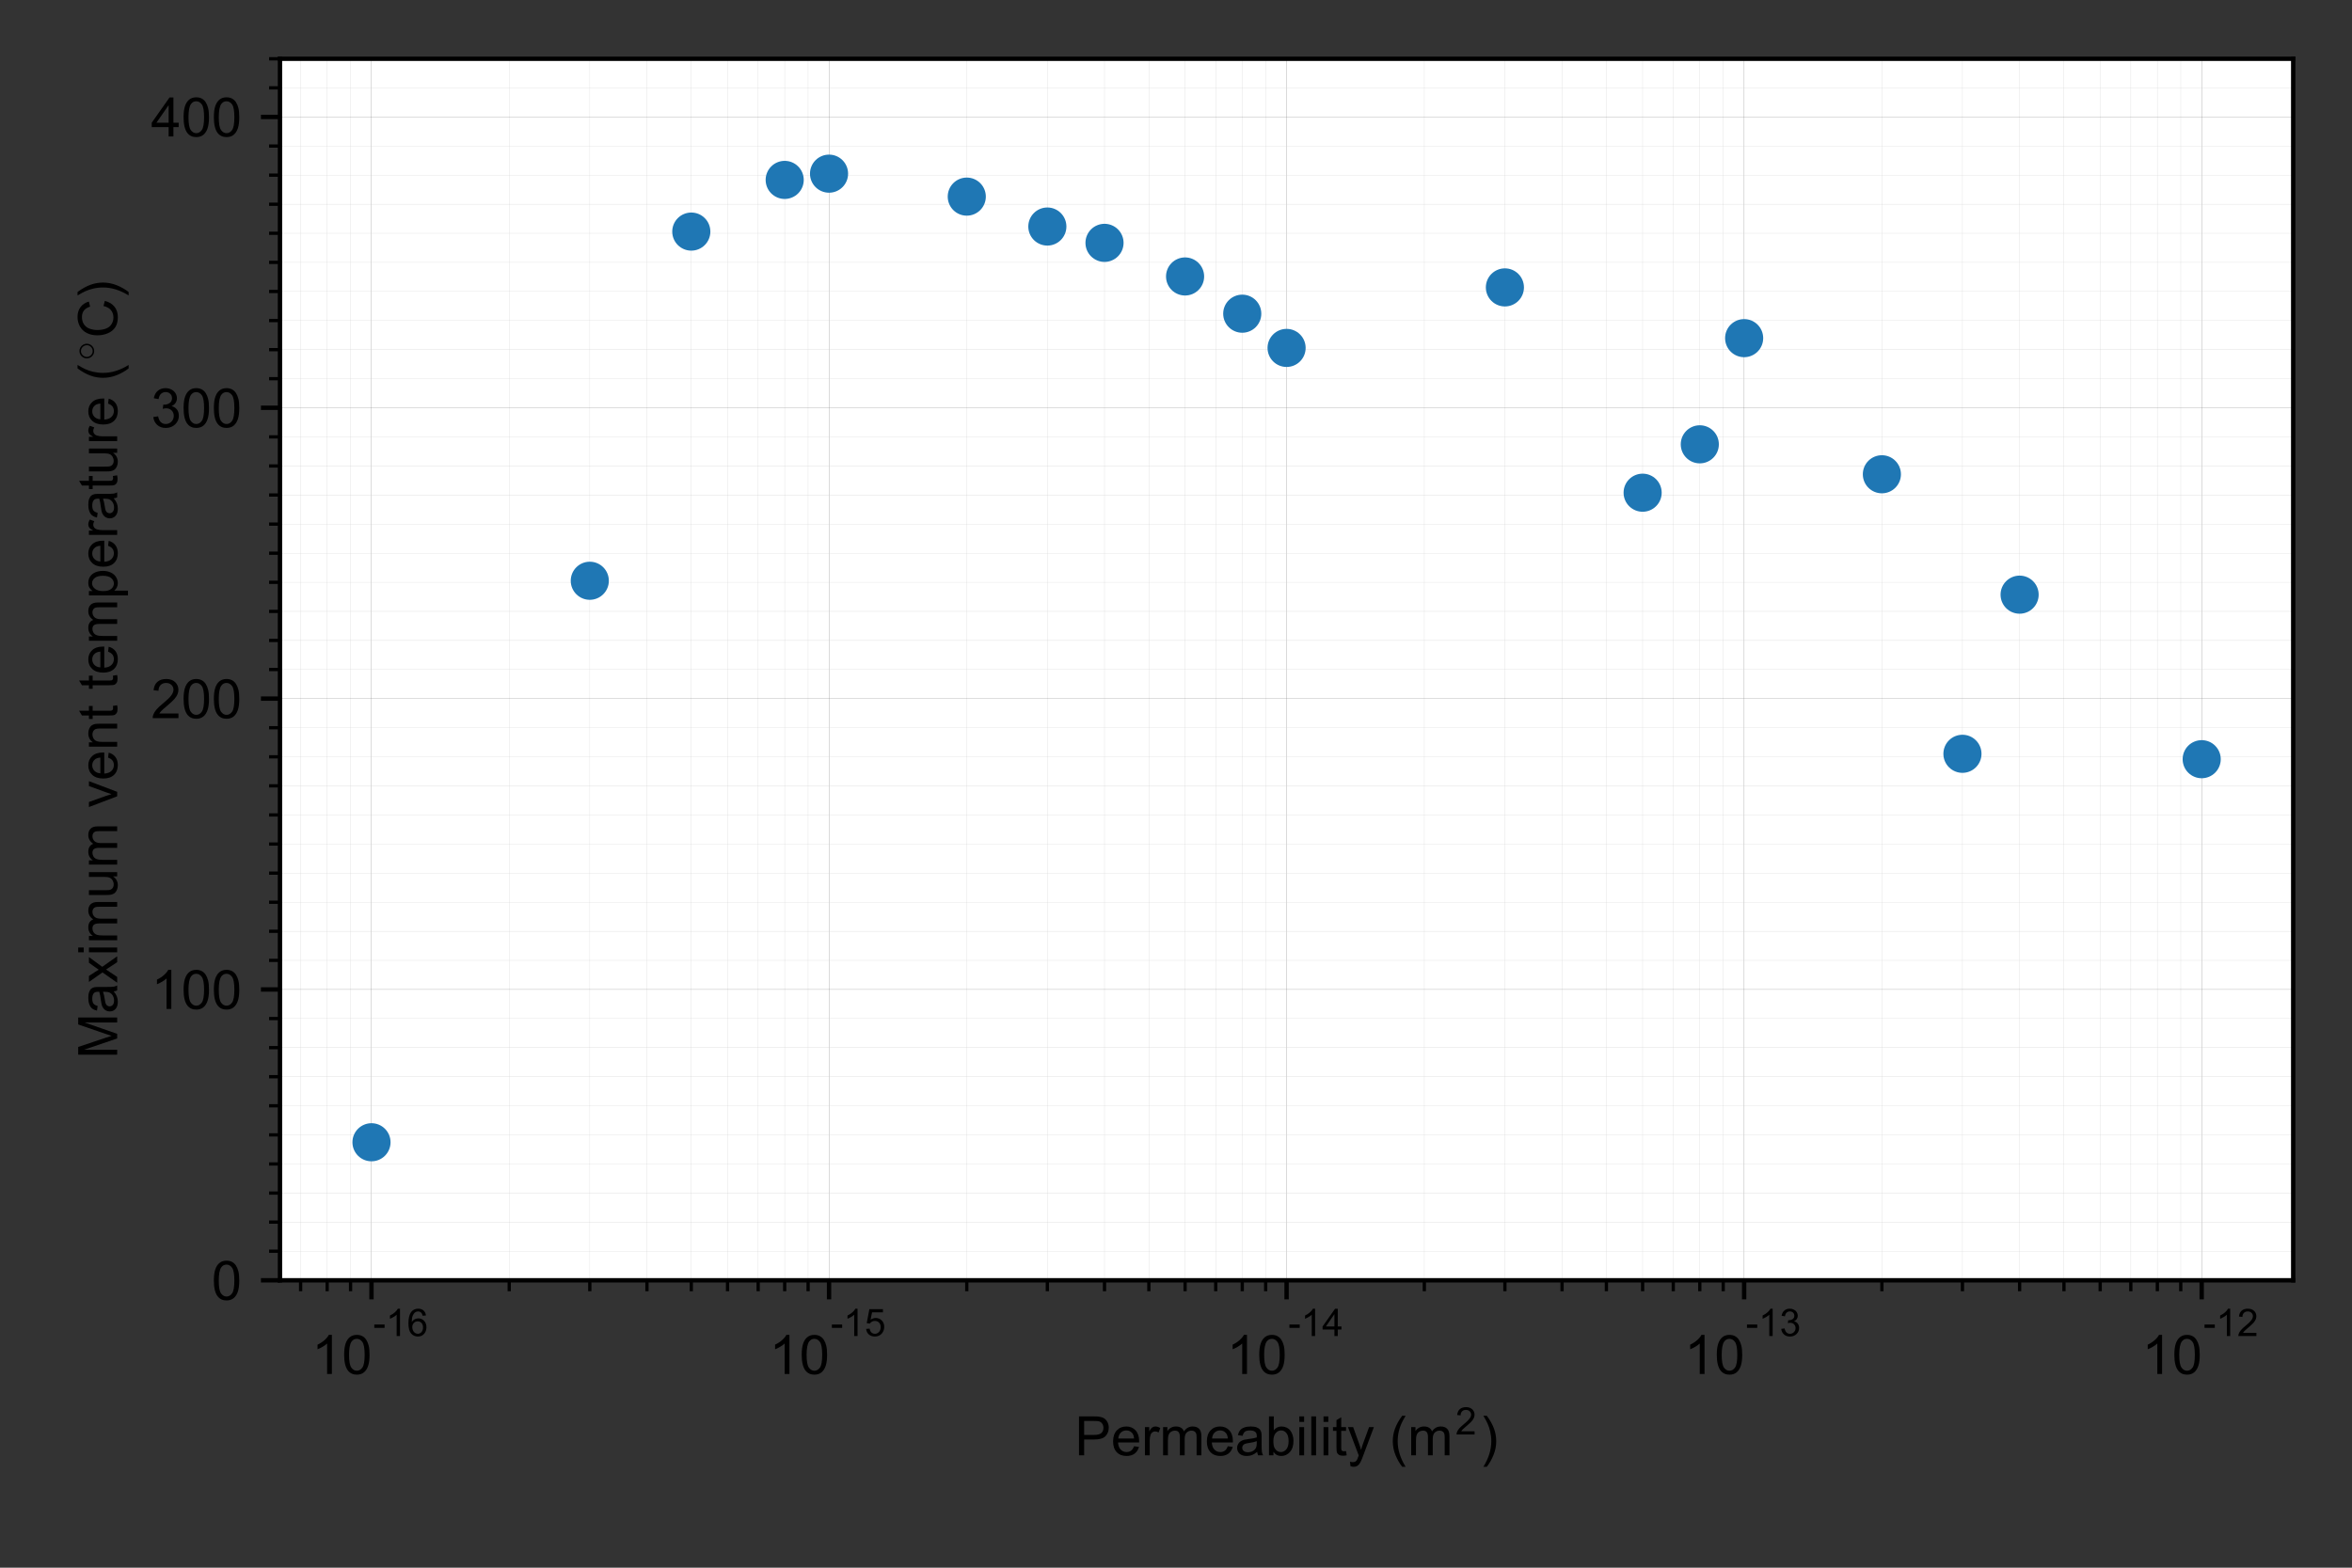 <?xml version="1.0" encoding="utf-8" standalone="no"?>
<!DOCTYPE svg PUBLIC "-//W3C//DTD SVG 1.1//EN"
  "http://www.w3.org/Graphics/SVG/1.1/DTD/svg11.dtd">
<!-- Created with matplotlib (https://matplotlib.org/) -->
<svg height="288pt" version="1.1" viewBox="0 0 432 288" width="432pt" xmlns="http://www.w3.org/2000/svg" xmlns:xlink="http://www.w3.org/1999/xlink">
 <rect x="0" y="0" width="432" height="288" fill="#333333" stroke="none"/>
 <defs>
  <style type="text/css">*{stroke-linecap:butt;stroke-linejoin:round;}</style>
 </defs>
 <g id="figure_1">
  <g id="patch_1">
   <path d="M 0 288 
L 432 288 
L 432 0 
L 0 0 
z
" style="fill:none;"/>
  </g>
  <g id="axes_1">
   <g id="patch_2">
    <path d="M 51.425 235.204 
L 421.2 235.204 
L 421.2 10.8 
L 51.425 10.8 
z
" style="fill:#ffffff;"/>
   </g>
   <g id="matplotlib.axis_1">
    <g id="xtick_1">
     <g id="line2d_1">
      <path clip-path="url(#p56d02353ab)" d="M 68.233 235.204 
L 68.233 10.8 
" style="fill:none;stroke:#808080;stroke-linecap:square;stroke-width:0.05;"/>
     </g>
     <g id="line2d_2">
      <defs>
       <path d="M 0 0 
L 0 3.5 
" id="mce53c002b6" style="stroke:#000000;stroke-width:0.8;"/>
      </defs>
      <g>
       <use style="stroke:#000000;stroke-width:0.8;" x="68.233" xlink:href="#mce53c002b6" y="235.204"/>
      </g>
     </g>
     <g id="text_1">
      <!-- $\mathdefault{10^{-16}}$ -->
      <g transform="translate(57.233 252.517)scale(0.1 -0.1)">
       <defs>
        <path d="M 37.25 0 
L 28.469 0 
L 28.469 56 
Q 25.297 52.984 20.141 49.953 
Q 14.984 46.922 10.891 45.406 
L 10.891 53.906 
Q 18.266 57.375 23.781 62.297 
Q 29.297 67.234 31.594 71.875 
L 37.25 71.875 
z
" id="ArialMT-49"/>
        <path d="M 4.156 35.297 
Q 4.156 48 6.766 55.734 
Q 9.375 63.484 14.516 67.672 
Q 19.672 71.875 27.484 71.875 
Q 33.25 71.875 37.594 69.547 
Q 41.938 67.234 44.766 62.859 
Q 47.609 58.5 49.219 52.219 
Q 50.828 45.953 50.828 35.297 
Q 50.828 22.703 48.234 14.969 
Q 45.656 7.234 40.5 3 
Q 35.359 -1.219 27.484 -1.219 
Q 17.141 -1.219 11.234 6.203 
Q 4.156 15.141 4.156 35.297 
z
M 13.188 35.297 
Q 13.188 17.672 17.312 11.828 
Q 21.438 6 27.484 6 
Q 33.547 6 37.672 11.859 
Q 41.797 17.719 41.797 35.297 
Q 41.797 52.984 37.672 58.781 
Q 33.547 64.594 27.391 64.594 
Q 21.344 64.594 17.719 59.469 
Q 13.188 52.938 13.188 35.297 
z
" id="ArialMT-48"/>
        <path d="M 3.172 21.484 
L 3.172 30.328 
L 30.172 30.328 
L 30.172 21.484 
z
" id="ArialMT-45"/>
        <path d="M 49.75 54.047 
L 41.016 53.375 
Q 39.844 58.547 37.703 60.891 
Q 34.125 64.656 28.906 64.656 
Q 24.703 64.656 21.531 62.312 
Q 17.391 59.281 14.984 53.469 
Q 12.594 47.656 12.5 36.922 
Q 15.672 41.75 20.266 44.094 
Q 24.859 46.438 29.891 46.438 
Q 38.672 46.438 44.844 39.969 
Q 51.031 33.5 51.031 23.25 
Q 51.031 16.5 48.125 10.719 
Q 45.219 4.938 40.141 1.859 
Q 35.062 -1.219 28.609 -1.219 
Q 17.625 -1.219 10.688 6.859 
Q 3.766 14.938 3.766 33.5 
Q 3.766 54.25 11.422 63.672 
Q 18.109 71.875 29.438 71.875 
Q 37.891 71.875 43.281 67.141 
Q 48.688 62.406 49.75 54.047 
z
M 13.875 23.188 
Q 13.875 18.656 15.797 14.5 
Q 17.719 10.359 21.188 8.172 
Q 24.656 6 28.469 6 
Q 34.031 6 38.031 10.484 
Q 42.047 14.984 42.047 22.703 
Q 42.047 30.125 38.078 34.391 
Q 34.125 38.672 28.125 38.672 
Q 22.172 38.672 18.016 34.391 
Q 13.875 30.125 13.875 23.188 
z
" id="ArialMT-54"/>
       </defs>
       <use transform="translate(0 0.994)" xlink:href="#ArialMT-49"/>
       <use transform="translate(55.615 0.994)" xlink:href="#ArialMT-48"/>
       <use transform="translate(112.973 70.688)scale(0.7)" xlink:href="#ArialMT-45"/>
       <use transform="translate(136.283 70.688)scale(0.7)" xlink:href="#ArialMT-49"/>
       <use transform="translate(175.214 70.688)scale(0.7)" xlink:href="#ArialMT-54"/>
      </g>
     </g>
    </g>
    <g id="xtick_2">
     <g id="line2d_3">
      <path clip-path="url(#p56d02353ab)" d="M 152.273 235.204 
L 152.273 10.8 
" style="fill:none;stroke:#808080;stroke-linecap:square;stroke-width:0.05;"/>
     </g>
     <g id="line2d_4">
      <g>
       <use style="stroke:#000000;stroke-width:0.8;" x="152.273" xlink:href="#mce53c002b6" y="235.204"/>
      </g>
     </g>
     <g id="text_2">
      <!-- $\mathdefault{10^{-15}}$ -->
      <g transform="translate(141.273 252.517)scale(0.1 -0.1)">
       <defs>
        <path d="M 4.156 18.75 
L 13.375 19.531 
Q 14.406 12.797 18.141 9.391 
Q 21.875 6 27.156 6 
Q 33.5 6 37.891 10.781 
Q 42.281 15.578 42.281 23.484 
Q 42.281 31 38.062 35.344 
Q 33.844 39.703 27 39.703 
Q 22.75 39.703 19.328 37.766 
Q 15.922 35.844 13.969 32.766 
L 5.719 33.844 
L 12.641 70.609 
L 48.25 70.609 
L 48.25 62.203 
L 19.672 62.203 
L 15.828 42.969 
Q 22.266 47.469 29.344 47.469 
Q 38.719 47.469 45.156 40.969 
Q 51.609 34.469 51.609 24.266 
Q 51.609 14.547 45.953 7.469 
Q 39.062 -1.219 27.156 -1.219 
Q 17.391 -1.219 11.203 4.25 
Q 5.031 9.719 4.156 18.75 
z
" id="ArialMT-53"/>
       </defs>
       <use transform="translate(0 0.994)" xlink:href="#ArialMT-49"/>
       <use transform="translate(55.615 0.994)" xlink:href="#ArialMT-48"/>
       <use transform="translate(112.973 70.688)scale(0.7)" xlink:href="#ArialMT-45"/>
       <use transform="translate(136.283 70.688)scale(0.7)" xlink:href="#ArialMT-49"/>
       <use transform="translate(175.214 70.688)scale(0.7)" xlink:href="#ArialMT-53"/>
      </g>
     </g>
    </g>
    <g id="xtick_3">
     <g id="line2d_5">
      <path clip-path="url(#p56d02353ab)" d="M 236.312 235.204 
L 236.312 10.8 
" style="fill:none;stroke:#808080;stroke-linecap:square;stroke-width:0.05;"/>
     </g>
     <g id="line2d_6">
      <g>
       <use style="stroke:#000000;stroke-width:0.8;" x="236.312" xlink:href="#mce53c002b6" y="235.204"/>
      </g>
     </g>
     <g id="text_3">
      <!-- $\mathdefault{10^{-14}}$ -->
      <g transform="translate(225.312 252.517)scale(0.1 -0.1)">
       <defs>
        <path d="M 32.328 0 
L 32.328 17.141 
L 1.266 17.141 
L 1.266 25.203 
L 33.938 71.578 
L 41.109 71.578 
L 41.109 25.203 
L 50.781 25.203 
L 50.781 17.141 
L 41.109 17.141 
L 41.109 0 
z
M 32.328 25.203 
L 32.328 57.469 
L 9.906 25.203 
z
" id="ArialMT-52"/>
       </defs>
       <use transform="translate(0 0.994)" xlink:href="#ArialMT-49"/>
       <use transform="translate(55.615 0.994)" xlink:href="#ArialMT-48"/>
       <use transform="translate(112.973 70.688)scale(0.7)" xlink:href="#ArialMT-45"/>
       <use transform="translate(136.283 70.688)scale(0.7)" xlink:href="#ArialMT-49"/>
       <use transform="translate(175.214 70.688)scale(0.7)" xlink:href="#ArialMT-52"/>
      </g>
     </g>
    </g>
    <g id="xtick_4">
     <g id="line2d_7">
      <path clip-path="url(#p56d02353ab)" d="M 320.352 235.204 
L 320.352 10.8 
" style="fill:none;stroke:#808080;stroke-linecap:square;stroke-width:0.05;"/>
     </g>
     <g id="line2d_8">
      <g>
       <use style="stroke:#000000;stroke-width:0.8;" x="320.352" xlink:href="#mce53c002b6" y="235.204"/>
      </g>
     </g>
     <g id="text_4">
      <!-- $\mathdefault{10^{-13}}$ -->
      <g transform="translate(309.352 252.517)scale(0.1 -0.1)">
       <defs>
        <path d="M 4.203 18.891 
L 12.984 20.062 
Q 14.5 12.594 18.141 9.297 
Q 21.781 6 27 6 
Q 33.203 6 37.469 10.297 
Q 41.75 14.594 41.75 20.953 
Q 41.75 27 37.797 30.922 
Q 33.844 34.859 27.734 34.859 
Q 25.25 34.859 21.531 33.891 
L 22.516 41.609 
Q 23.391 41.5 23.922 41.5 
Q 29.547 41.5 34.031 44.422 
Q 38.531 47.359 38.531 53.469 
Q 38.531 58.297 35.25 61.469 
Q 31.984 64.656 26.812 64.656 
Q 21.688 64.656 18.266 61.422 
Q 14.844 58.203 13.875 51.766 
L 5.078 53.328 
Q 6.688 62.156 12.391 67.016 
Q 18.109 71.875 26.609 71.875 
Q 32.469 71.875 37.391 69.359 
Q 42.328 66.844 44.938 62.5 
Q 47.562 58.156 47.562 53.266 
Q 47.562 48.641 45.062 44.828 
Q 42.578 41.016 37.703 38.766 
Q 44.047 37.312 47.562 32.688 
Q 51.078 28.078 51.078 21.141 
Q 51.078 11.766 44.234 5.25 
Q 37.406 -1.266 26.953 -1.266 
Q 17.531 -1.266 11.297 4.344 
Q 5.078 9.969 4.203 18.891 
z
" id="ArialMT-51"/>
       </defs>
       <use transform="translate(0 0.994)" xlink:href="#ArialMT-49"/>
       <use transform="translate(55.615 0.994)" xlink:href="#ArialMT-48"/>
       <use transform="translate(112.973 70.688)scale(0.7)" xlink:href="#ArialMT-45"/>
       <use transform="translate(136.283 70.688)scale(0.7)" xlink:href="#ArialMT-49"/>
       <use transform="translate(175.214 70.688)scale(0.7)" xlink:href="#ArialMT-51"/>
      </g>
     </g>
    </g>
    <g id="xtick_5">
     <g id="line2d_9">
      <path clip-path="url(#p56d02353ab)" d="M 404.392 235.204 
L 404.392 10.8 
" style="fill:none;stroke:#808080;stroke-linecap:square;stroke-width:0.05;"/>
     </g>
     <g id="line2d_10">
      <g>
       <use style="stroke:#000000;stroke-width:0.8;" x="404.392" xlink:href="#mce53c002b6" y="235.204"/>
      </g>
     </g>
     <g id="text_5">
      <!-- $\mathdefault{10^{-12}}$ -->
      <g transform="translate(393.392 252.517)scale(0.1 -0.1)">
       <defs>
        <path d="M 50.344 8.453 
L 50.344 0 
L 3.031 0 
Q 2.938 3.172 4.047 6.109 
Q 5.859 10.938 9.828 15.625 
Q 13.812 20.312 21.344 26.469 
Q 33.016 36.031 37.109 41.625 
Q 41.219 47.219 41.219 52.203 
Q 41.219 57.422 37.469 61 
Q 33.734 64.594 27.734 64.594 
Q 21.391 64.594 17.578 60.781 
Q 13.766 56.984 13.719 50.25 
L 4.688 51.172 
Q 5.609 61.281 11.656 66.578 
Q 17.719 71.875 27.938 71.875 
Q 38.234 71.875 44.234 66.156 
Q 50.25 60.453 50.25 52 
Q 50.25 47.703 48.484 43.547 
Q 46.734 39.406 42.656 34.812 
Q 38.578 30.219 29.109 22.219 
Q 21.188 15.578 18.938 13.203 
Q 16.703 10.844 15.234 8.453 
z
" id="ArialMT-50"/>
       </defs>
       <use transform="translate(0 0.994)" xlink:href="#ArialMT-49"/>
       <use transform="translate(55.615 0.994)" xlink:href="#ArialMT-48"/>
       <use transform="translate(112.973 70.688)scale(0.7)" xlink:href="#ArialMT-45"/>
       <use transform="translate(136.283 70.688)scale(0.7)" xlink:href="#ArialMT-49"/>
       <use transform="translate(175.214 70.688)scale(0.7)" xlink:href="#ArialMT-50"/>
      </g>
     </g>
    </g>
    <g id="xtick_6">
     <g id="line2d_11">
      <path clip-path="url(#p56d02353ab)" d="M 55.215 235.204 
L 55.215 10.8 
" style="fill:none;stroke:#d3d3d3;stroke-linecap:square;stroke-width:0.05;"/>
     </g>
     <g id="line2d_12">
      <defs>
       <path d="M 0 0 
L 0 2 
" id="m72a25466b6" style="stroke:#000000;stroke-width:0.6;"/>
      </defs>
      <g>
       <use style="stroke:#000000;stroke-width:0.6;" x="55.215" xlink:href="#m72a25466b6" y="235.204"/>
      </g>
     </g>
    </g>
    <g id="xtick_7">
     <g id="line2d_13">
      <path clip-path="url(#p56d02353ab)" d="M 60.089 235.204 
L 60.089 10.8 
" style="fill:none;stroke:#d3d3d3;stroke-linecap:square;stroke-width:0.05;"/>
     </g>
     <g id="line2d_14">
      <g>
       <use style="stroke:#000000;stroke-width:0.6;" x="60.089" xlink:href="#m72a25466b6" y="235.204"/>
      </g>
     </g>
    </g>
    <g id="xtick_8">
     <g id="line2d_15">
      <path clip-path="url(#p56d02353ab)" d="M 64.388 235.204 
L 64.388 10.8 
" style="fill:none;stroke:#d3d3d3;stroke-linecap:square;stroke-width:0.05;"/>
     </g>
     <g id="line2d_16">
      <g>
       <use style="stroke:#000000;stroke-width:0.6;" x="64.388" xlink:href="#m72a25466b6" y="235.204"/>
      </g>
     </g>
    </g>
    <g id="xtick_9">
     <g id="line2d_17">
      <path clip-path="url(#p56d02353ab)" d="M 93.531 235.204 
L 93.531 10.8 
" style="fill:none;stroke:#d3d3d3;stroke-linecap:square;stroke-width:0.05;"/>
     </g>
     <g id="line2d_18">
      <g>
       <use style="stroke:#000000;stroke-width:0.6;" x="93.531" xlink:href="#m72a25466b6" y="235.204"/>
      </g>
     </g>
    </g>
    <g id="xtick_10">
     <g id="line2d_19">
      <path clip-path="url(#p56d02353ab)" d="M 108.33 235.204 
L 108.33 10.8 
" style="fill:none;stroke:#d3d3d3;stroke-linecap:square;stroke-width:0.05;"/>
     </g>
     <g id="line2d_20">
      <g>
       <use style="stroke:#000000;stroke-width:0.6;" x="108.33" xlink:href="#m72a25466b6" y="235.204"/>
      </g>
     </g>
    </g>
    <g id="xtick_11">
     <g id="line2d_21">
      <path clip-path="url(#p56d02353ab)" d="M 118.83 235.204 
L 118.83 10.8 
" style="fill:none;stroke:#d3d3d3;stroke-linecap:square;stroke-width:0.05;"/>
     </g>
     <g id="line2d_22">
      <g>
       <use style="stroke:#000000;stroke-width:0.6;" x="118.83" xlink:href="#m72a25466b6" y="235.204"/>
      </g>
     </g>
    </g>
    <g id="xtick_12">
     <g id="line2d_23">
      <path clip-path="url(#p56d02353ab)" d="M 126.974 235.204 
L 126.974 10.8 
" style="fill:none;stroke:#d3d3d3;stroke-linecap:square;stroke-width:0.05;"/>
     </g>
     <g id="line2d_24">
      <g>
       <use style="stroke:#000000;stroke-width:0.6;" x="126.974" xlink:href="#m72a25466b6" y="235.204"/>
      </g>
     </g>
    </g>
    <g id="xtick_13">
     <g id="line2d_25">
      <path clip-path="url(#p56d02353ab)" d="M 133.629 235.204 
L 133.629 10.8 
" style="fill:none;stroke:#d3d3d3;stroke-linecap:square;stroke-width:0.05;"/>
     </g>
     <g id="line2d_26">
      <g>
       <use style="stroke:#000000;stroke-width:0.6;" x="133.629" xlink:href="#m72a25466b6" y="235.204"/>
      </g>
     </g>
    </g>
    <g id="xtick_14">
     <g id="line2d_27">
      <path clip-path="url(#p56d02353ab)" d="M 139.255 235.204 
L 139.255 10.8 
" style="fill:none;stroke:#d3d3d3;stroke-linecap:square;stroke-width:0.05;"/>
     </g>
     <g id="line2d_28">
      <g>
       <use style="stroke:#000000;stroke-width:0.6;" x="139.255" xlink:href="#m72a25466b6" y="235.204"/>
      </g>
     </g>
    </g>
    <g id="xtick_15">
     <g id="line2d_29">
      <path clip-path="url(#p56d02353ab)" d="M 144.128 235.204 
L 144.128 10.8 
" style="fill:none;stroke:#d3d3d3;stroke-linecap:square;stroke-width:0.05;"/>
     </g>
     <g id="line2d_30">
      <g>
       <use style="stroke:#000000;stroke-width:0.6;" x="144.128" xlink:href="#m72a25466b6" y="235.204"/>
      </g>
     </g>
    </g>
    <g id="xtick_16">
     <g id="line2d_31">
      <path clip-path="url(#p56d02353ab)" d="M 148.427 235.204 
L 148.427 10.8 
" style="fill:none;stroke:#d3d3d3;stroke-linecap:square;stroke-width:0.05;"/>
     </g>
     <g id="line2d_32">
      <g>
       <use style="stroke:#000000;stroke-width:0.6;" x="148.427" xlink:href="#m72a25466b6" y="235.204"/>
      </g>
     </g>
    </g>
    <g id="xtick_17">
     <g id="line2d_33">
      <path clip-path="url(#p56d02353ab)" d="M 177.571 235.204 
L 177.571 10.8 
" style="fill:none;stroke:#d3d3d3;stroke-linecap:square;stroke-width:0.05;"/>
     </g>
     <g id="line2d_34">
      <g>
       <use style="stroke:#000000;stroke-width:0.6;" x="177.571" xlink:href="#m72a25466b6" y="235.204"/>
      </g>
     </g>
    </g>
    <g id="xtick_18">
     <g id="line2d_35">
      <path clip-path="url(#p56d02353ab)" d="M 192.37 235.204 
L 192.37 10.8 
" style="fill:none;stroke:#d3d3d3;stroke-linecap:square;stroke-width:0.05;"/>
     </g>
     <g id="line2d_36">
      <g>
       <use style="stroke:#000000;stroke-width:0.6;" x="192.37" xlink:href="#m72a25466b6" y="235.204"/>
      </g>
     </g>
    </g>
    <g id="xtick_19">
     <g id="line2d_37">
      <path clip-path="url(#p56d02353ab)" d="M 202.87 235.204 
L 202.87 10.8 
" style="fill:none;stroke:#d3d3d3;stroke-linecap:square;stroke-width:0.05;"/>
     </g>
     <g id="line2d_38">
      <g>
       <use style="stroke:#000000;stroke-width:0.6;" x="202.87" xlink:href="#m72a25466b6" y="235.204"/>
      </g>
     </g>
    </g>
    <g id="xtick_20">
     <g id="line2d_39">
      <path clip-path="url(#p56d02353ab)" d="M 211.014 235.204 
L 211.014 10.8 
" style="fill:none;stroke:#d3d3d3;stroke-linecap:square;stroke-width:0.05;"/>
     </g>
     <g id="line2d_40">
      <g>
       <use style="stroke:#000000;stroke-width:0.6;" x="211.014" xlink:href="#m72a25466b6" y="235.204"/>
      </g>
     </g>
    </g>
    <g id="xtick_21">
     <g id="line2d_41">
      <path clip-path="url(#p56d02353ab)" d="M 217.668 235.204 
L 217.668 10.8 
" style="fill:none;stroke:#d3d3d3;stroke-linecap:square;stroke-width:0.05;"/>
     </g>
     <g id="line2d_42">
      <g>
       <use style="stroke:#000000;stroke-width:0.6;" x="217.668" xlink:href="#m72a25466b6" y="235.204"/>
      </g>
     </g>
    </g>
    <g id="xtick_22">
     <g id="line2d_43">
      <path clip-path="url(#p56d02353ab)" d="M 223.295 235.204 
L 223.295 10.8 
" style="fill:none;stroke:#d3d3d3;stroke-linecap:square;stroke-width:0.05;"/>
     </g>
     <g id="line2d_44">
      <g>
       <use style="stroke:#000000;stroke-width:0.6;" x="223.295" xlink:href="#m72a25466b6" y="235.204"/>
      </g>
     </g>
    </g>
    <g id="xtick_23">
     <g id="line2d_45">
      <path clip-path="url(#p56d02353ab)" d="M 228.168 235.204 
L 228.168 10.8 
" style="fill:none;stroke:#d3d3d3;stroke-linecap:square;stroke-width:0.05;"/>
     </g>
     <g id="line2d_46">
      <g>
       <use style="stroke:#000000;stroke-width:0.6;" x="228.168" xlink:href="#m72a25466b6" y="235.204"/>
      </g>
     </g>
    </g>
    <g id="xtick_24">
     <g id="line2d_47">
      <path clip-path="url(#p56d02353ab)" d="M 232.467 235.204 
L 232.467 10.8 
" style="fill:none;stroke:#d3d3d3;stroke-linecap:square;stroke-width:0.05;"/>
     </g>
     <g id="line2d_48">
      <g>
       <use style="stroke:#000000;stroke-width:0.6;" x="232.467" xlink:href="#m72a25466b6" y="235.204"/>
      </g>
     </g>
    </g>
    <g id="xtick_25">
     <g id="line2d_49">
      <path clip-path="url(#p56d02353ab)" d="M 261.611 235.204 
L 261.611 10.8 
" style="fill:none;stroke:#d3d3d3;stroke-linecap:square;stroke-width:0.05;"/>
     </g>
     <g id="line2d_50">
      <g>
       <use style="stroke:#000000;stroke-width:0.6;" x="261.611" xlink:href="#m72a25466b6" y="235.204"/>
      </g>
     </g>
    </g>
    <g id="xtick_26">
     <g id="line2d_51">
      <path clip-path="url(#p56d02353ab)" d="M 276.41 235.204 
L 276.41 10.8 
" style="fill:none;stroke:#d3d3d3;stroke-linecap:square;stroke-width:0.05;"/>
     </g>
     <g id="line2d_52">
      <g>
       <use style="stroke:#000000;stroke-width:0.6;" x="276.41" xlink:href="#m72a25466b6" y="235.204"/>
      </g>
     </g>
    </g>
    <g id="xtick_27">
     <g id="line2d_53">
      <path clip-path="url(#p56d02353ab)" d="M 286.909 235.204 
L 286.909 10.8 
" style="fill:none;stroke:#d3d3d3;stroke-linecap:square;stroke-width:0.05;"/>
     </g>
     <g id="line2d_54">
      <g>
       <use style="stroke:#000000;stroke-width:0.6;" x="286.909" xlink:href="#m72a25466b6" y="235.204"/>
      </g>
     </g>
    </g>
    <g id="xtick_28">
     <g id="line2d_55">
      <path clip-path="url(#p56d02353ab)" d="M 295.054 235.204 
L 295.054 10.8 
" style="fill:none;stroke:#d3d3d3;stroke-linecap:square;stroke-width:0.05;"/>
     </g>
     <g id="line2d_56">
      <g>
       <use style="stroke:#000000;stroke-width:0.6;" x="295.054" xlink:href="#m72a25466b6" y="235.204"/>
      </g>
     </g>
    </g>
    <g id="xtick_29">
     <g id="line2d_57">
      <path clip-path="url(#p56d02353ab)" d="M 301.708 235.204 
L 301.708 10.8 
" style="fill:none;stroke:#d3d3d3;stroke-linecap:square;stroke-width:0.05;"/>
     </g>
     <g id="line2d_58">
      <g>
       <use style="stroke:#000000;stroke-width:0.6;" x="301.708" xlink:href="#m72a25466b6" y="235.204"/>
      </g>
     </g>
    </g>
    <g id="xtick_30">
     <g id="line2d_59">
      <path clip-path="url(#p56d02353ab)" d="M 307.334 235.204 
L 307.334 10.8 
" style="fill:none;stroke:#d3d3d3;stroke-linecap:square;stroke-width:0.05;"/>
     </g>
     <g id="line2d_60">
      <g>
       <use style="stroke:#000000;stroke-width:0.6;" x="307.334" xlink:href="#m72a25466b6" y="235.204"/>
      </g>
     </g>
    </g>
    <g id="xtick_31">
     <g id="line2d_61">
      <path clip-path="url(#p56d02353ab)" d="M 312.208 235.204 
L 312.208 10.8 
" style="fill:none;stroke:#d3d3d3;stroke-linecap:square;stroke-width:0.05;"/>
     </g>
     <g id="line2d_62">
      <g>
       <use style="stroke:#000000;stroke-width:0.6;" x="312.208" xlink:href="#m72a25466b6" y="235.204"/>
      </g>
     </g>
    </g>
    <g id="xtick_32">
     <g id="line2d_63">
      <path clip-path="url(#p56d02353ab)" d="M 316.507 235.204 
L 316.507 10.8 
" style="fill:none;stroke:#d3d3d3;stroke-linecap:square;stroke-width:0.05;"/>
     </g>
     <g id="line2d_64">
      <g>
       <use style="stroke:#000000;stroke-width:0.6;" x="316.507" xlink:href="#m72a25466b6" y="235.204"/>
      </g>
     </g>
    </g>
    <g id="xtick_33">
     <g id="line2d_65">
      <path clip-path="url(#p56d02353ab)" d="M 345.651 235.204 
L 345.651 10.8 
" style="fill:none;stroke:#d3d3d3;stroke-linecap:square;stroke-width:0.05;"/>
     </g>
     <g id="line2d_66">
      <g>
       <use style="stroke:#000000;stroke-width:0.6;" x="345.651" xlink:href="#m72a25466b6" y="235.204"/>
      </g>
     </g>
    </g>
    <g id="xtick_34">
     <g id="line2d_67">
      <path clip-path="url(#p56d02353ab)" d="M 360.449 235.204 
L 360.449 10.8 
" style="fill:none;stroke:#d3d3d3;stroke-linecap:square;stroke-width:0.05;"/>
     </g>
     <g id="line2d_68">
      <g>
       <use style="stroke:#000000;stroke-width:0.6;" x="360.449" xlink:href="#m72a25466b6" y="235.204"/>
      </g>
     </g>
    </g>
    <g id="xtick_35">
     <g id="line2d_69">
      <path clip-path="url(#p56d02353ab)" d="M 370.949 235.204 
L 370.949 10.8 
" style="fill:none;stroke:#d3d3d3;stroke-linecap:square;stroke-width:0.05;"/>
     </g>
     <g id="line2d_70">
      <g>
       <use style="stroke:#000000;stroke-width:0.6;" x="370.949" xlink:href="#m72a25466b6" y="235.204"/>
      </g>
     </g>
    </g>
    <g id="xtick_36">
     <g id="line2d_71">
      <path clip-path="url(#p56d02353ab)" d="M 379.094 235.204 
L 379.094 10.8 
" style="fill:none;stroke:#d3d3d3;stroke-linecap:square;stroke-width:0.05;"/>
     </g>
     <g id="line2d_72">
      <g>
       <use style="stroke:#000000;stroke-width:0.6;" x="379.094" xlink:href="#m72a25466b6" y="235.204"/>
      </g>
     </g>
    </g>
    <g id="xtick_37">
     <g id="line2d_73">
      <path clip-path="url(#p56d02353ab)" d="M 385.748 235.204 
L 385.748 10.8 
" style="fill:none;stroke:#d3d3d3;stroke-linecap:square;stroke-width:0.05;"/>
     </g>
     <g id="line2d_74">
      <g>
       <use style="stroke:#000000;stroke-width:0.6;" x="385.748" xlink:href="#m72a25466b6" y="235.204"/>
      </g>
     </g>
    </g>
    <g id="xtick_38">
     <g id="line2d_75">
      <path clip-path="url(#p56d02353ab)" d="M 391.374 235.204 
L 391.374 10.8 
" style="fill:none;stroke:#d3d3d3;stroke-linecap:square;stroke-width:0.05;"/>
     </g>
     <g id="line2d_76">
      <g>
       <use style="stroke:#000000;stroke-width:0.6;" x="391.374" xlink:href="#m72a25466b6" y="235.204"/>
      </g>
     </g>
    </g>
    <g id="xtick_39">
     <g id="line2d_77">
      <path clip-path="url(#p56d02353ab)" d="M 396.248 235.204 
L 396.248 10.8 
" style="fill:none;stroke:#d3d3d3;stroke-linecap:square;stroke-width:0.05;"/>
     </g>
     <g id="line2d_78">
      <g>
       <use style="stroke:#000000;stroke-width:0.6;" x="396.248" xlink:href="#m72a25466b6" y="235.204"/>
      </g>
     </g>
    </g>
    <g id="xtick_40">
     <g id="line2d_79">
      <path clip-path="url(#p56d02353ab)" d="M 400.547 235.204 
L 400.547 10.8 
" style="fill:none;stroke:#d3d3d3;stroke-linecap:square;stroke-width:0.05;"/>
     </g>
     <g id="line2d_80">
      <g>
       <use style="stroke:#000000;stroke-width:0.6;" x="400.547" xlink:href="#m72a25466b6" y="235.204"/>
      </g>
     </g>
    </g>
    <g id="text_6">
     <!-- Permeability (m$^{\mathregular{2}}$) -->
     <g transform="translate(197.412 267.404)scale(0.1 -0.1)">
      <defs>
       <path d="M 7.719 0 
L 7.719 71.578 
L 34.719 71.578 
Q 41.844 71.578 45.609 70.906 
Q 50.875 70.016 54.438 67.547 
Q 58.016 65.094 60.188 60.641 
Q 62.359 56.203 62.359 50.875 
Q 62.359 41.75 56.547 35.422 
Q 50.734 29.109 35.547 29.109 
L 17.188 29.109 
L 17.188 0 
z
M 17.188 37.547 
L 35.688 37.547 
Q 44.875 37.547 48.734 40.969 
Q 52.594 44.391 52.594 50.594 
Q 52.594 55.078 50.312 58.266 
Q 48.047 61.469 44.344 62.5 
Q 41.938 63.141 35.5 63.141 
L 17.188 63.141 
z
" id="ArialMT-80"/>
       <path d="M 42.094 16.703 
L 51.172 15.578 
Q 49.031 7.625 43.219 3.219 
Q 37.406 -1.172 28.375 -1.172 
Q 17 -1.172 10.328 5.828 
Q 3.656 12.844 3.656 25.484 
Q 3.656 38.578 10.391 45.797 
Q 17.141 53.031 27.875 53.031 
Q 38.281 53.031 44.875 45.953 
Q 51.469 38.875 51.469 26.031 
Q 51.469 25.25 51.422 23.688 
L 12.75 23.688 
Q 13.234 15.141 17.578 10.594 
Q 21.922 6.062 28.422 6.062 
Q 33.25 6.062 36.672 8.594 
Q 40.094 11.141 42.094 16.703 
z
M 13.234 30.906 
L 42.188 30.906 
Q 41.609 37.453 38.875 40.719 
Q 34.672 45.797 27.984 45.797 
Q 21.922 45.797 17.797 41.75 
Q 13.672 37.703 13.234 30.906 
z
" id="ArialMT-101"/>
       <path d="M 6.5 0 
L 6.5 51.859 
L 14.406 51.859 
L 14.406 44 
Q 17.438 49.516 20 51.266 
Q 22.562 53.031 25.641 53.031 
Q 30.078 53.031 34.672 50.203 
L 31.641 42.047 
Q 28.422 43.953 25.203 43.953 
Q 22.312 43.953 20.016 42.219 
Q 17.719 40.484 16.75 37.406 
Q 15.281 32.719 15.281 27.156 
L 15.281 0 
z
" id="ArialMT-114"/>
       <path d="M 6.594 0 
L 6.594 51.859 
L 14.453 51.859 
L 14.453 44.578 
Q 16.891 48.391 20.938 50.703 
Q 25 53.031 30.172 53.031 
Q 35.938 53.031 39.625 50.641 
Q 43.312 48.25 44.828 43.953 
Q 50.984 53.031 60.844 53.031 
Q 68.562 53.031 72.703 48.75 
Q 76.859 44.484 76.859 35.594 
L 76.859 0 
L 68.109 0 
L 68.109 32.672 
Q 68.109 37.938 67.25 40.25 
Q 66.406 42.578 64.156 43.984 
Q 61.922 45.406 58.891 45.406 
Q 53.422 45.406 49.797 41.766 
Q 46.188 38.141 46.188 30.125 
L 46.188 0 
L 37.406 0 
L 37.406 33.688 
Q 37.406 39.547 35.25 42.469 
Q 33.109 45.406 28.219 45.406 
Q 24.516 45.406 21.359 43.453 
Q 18.219 41.5 16.797 37.734 
Q 15.375 33.984 15.375 26.906 
L 15.375 0 
z
" id="ArialMT-109"/>
       <path d="M 40.438 6.391 
Q 35.547 2.25 31.031 0.531 
Q 26.516 -1.172 21.344 -1.172 
Q 12.797 -1.172 8.203 3 
Q 3.609 7.172 3.609 13.672 
Q 3.609 17.484 5.344 20.625 
Q 7.078 23.781 9.891 25.688 
Q 12.703 27.594 16.219 28.562 
Q 18.797 29.25 24.031 29.891 
Q 34.672 31.156 39.703 32.906 
Q 39.75 34.719 39.75 35.203 
Q 39.75 40.578 37.25 42.781 
Q 33.891 45.75 27.25 45.75 
Q 21.047 45.75 18.094 43.578 
Q 15.141 41.406 13.719 35.891 
L 5.125 37.062 
Q 6.297 42.578 8.984 45.969 
Q 11.672 49.359 16.75 51.188 
Q 21.828 53.031 28.516 53.031 
Q 35.156 53.031 39.297 51.469 
Q 43.453 49.906 45.406 47.531 
Q 47.359 45.172 48.141 41.547 
Q 48.578 39.312 48.578 33.453 
L 48.578 21.734 
Q 48.578 9.469 49.141 6.219 
Q 49.703 2.984 51.375 0 
L 42.188 0 
Q 40.828 2.734 40.438 6.391 
z
M 39.703 26.031 
Q 34.906 24.078 25.344 22.703 
Q 19.922 21.922 17.672 20.938 
Q 15.438 19.969 14.203 18.094 
Q 12.984 16.219 12.984 13.922 
Q 12.984 10.406 15.641 8.062 
Q 18.312 5.719 23.438 5.719 
Q 28.516 5.719 32.469 7.938 
Q 36.422 10.156 38.281 14.016 
Q 39.703 17 39.703 22.797 
z
" id="ArialMT-97"/>
       <path d="M 14.703 0 
L 6.547 0 
L 6.547 71.578 
L 15.328 71.578 
L 15.328 46.047 
Q 20.906 53.031 29.547 53.031 
Q 34.328 53.031 38.594 51.094 
Q 42.875 49.172 45.625 45.672 
Q 48.391 42.188 49.953 37.25 
Q 51.516 32.328 51.516 26.703 
Q 51.516 13.375 44.922 6.094 
Q 38.328 -1.172 29.109 -1.172 
Q 19.922 -1.172 14.703 6.5 
z
M 14.594 26.312 
Q 14.594 17 17.141 12.844 
Q 21.297 6.062 28.375 6.062 
Q 34.125 6.062 38.328 11.062 
Q 42.531 16.062 42.531 25.984 
Q 42.531 36.141 38.5 40.969 
Q 34.469 45.797 28.766 45.797 
Q 23 45.797 18.797 40.797 
Q 14.594 35.797 14.594 26.312 
z
" id="ArialMT-98"/>
       <path d="M 6.641 61.469 
L 6.641 71.578 
L 15.438 71.578 
L 15.438 61.469 
z
M 6.641 0 
L 6.641 51.859 
L 15.438 51.859 
L 15.438 0 
z
" id="ArialMT-105"/>
       <path d="M 6.391 0 
L 6.391 71.578 
L 15.188 71.578 
L 15.188 0 
z
" id="ArialMT-108"/>
       <path d="M 25.781 7.859 
L 27.047 0.094 
Q 23.344 -0.688 20.406 -0.688 
Q 15.625 -0.688 12.984 0.828 
Q 10.359 2.344 9.281 4.812 
Q 8.203 7.281 8.203 15.188 
L 8.203 45.016 
L 1.766 45.016 
L 1.766 51.859 
L 8.203 51.859 
L 8.203 64.703 
L 16.938 69.969 
L 16.938 51.859 
L 25.781 51.859 
L 25.781 45.016 
L 16.938 45.016 
L 16.938 14.703 
Q 16.938 10.938 17.406 9.859 
Q 17.875 8.797 18.922 8.156 
Q 19.969 7.516 21.922 7.516 
Q 23.391 7.516 25.781 7.859 
z
" id="ArialMT-116"/>
       <path d="M 6.203 -19.969 
L 5.219 -11.719 
Q 8.109 -12.5 10.25 -12.5 
Q 13.188 -12.5 14.938 -11.516 
Q 16.703 -10.547 17.828 -8.797 
Q 18.656 -7.469 20.516 -2.25 
Q 20.75 -1.516 21.297 -0.094 
L 1.609 51.859 
L 11.078 51.859 
L 21.875 21.828 
Q 23.969 16.109 25.641 9.812 
Q 27.156 15.875 29.25 21.625 
L 40.328 51.859 
L 49.125 51.859 
L 29.391 -0.875 
Q 26.219 -9.422 24.469 -12.641 
Q 22.125 -17 19.094 -19.016 
Q 16.062 -21.047 11.859 -21.047 
Q 9.328 -21.047 6.203 -19.969 
z
" id="ArialMT-121"/>
       <path id="ArialMT-32"/>
       <path d="M 23.391 -21.047 
Q 16.109 -11.859 11.078 0.438 
Q 6.062 12.75 6.062 25.922 
Q 6.062 37.547 9.812 48.188 
Q 14.203 60.547 23.391 72.797 
L 29.688 72.797 
Q 23.781 62.641 21.875 58.297 
Q 18.891 51.562 17.188 44.234 
Q 15.094 35.109 15.094 25.875 
Q 15.094 2.391 29.688 -21.047 
z
" id="ArialMT-40"/>
       <path d="M 12.359 -21.047 
L 6.062 -21.047 
Q 20.656 2.391 20.656 25.875 
Q 20.656 35.062 18.562 44.094 
Q 16.891 51.422 13.922 58.156 
Q 12.016 62.547 6.062 72.797 
L 12.359 72.797 
Q 21.531 60.547 25.922 48.188 
Q 29.688 37.547 29.688 25.922 
Q 29.688 12.75 24.625 0.438 
Q 19.578 -11.859 12.359 -21.047 
z
" id="ArialMT-41"/>
      </defs>
      <use transform="translate(0 0.423)" xlink:href="#ArialMT-80"/>
      <use transform="translate(66.699 0.423)" xlink:href="#ArialMT-101"/>
      <use transform="translate(122.314 0.423)" xlink:href="#ArialMT-114"/>
      <use transform="translate(155.615 0.423)" xlink:href="#ArialMT-109"/>
      <use transform="translate(238.916 0.423)" xlink:href="#ArialMT-101"/>
      <use transform="translate(294.531 0.423)" xlink:href="#ArialMT-97"/>
      <use transform="translate(350.146 0.423)" xlink:href="#ArialMT-98"/>
      <use transform="translate(405.762 0.423)" xlink:href="#ArialMT-105"/>
      <use transform="translate(427.979 0.423)" xlink:href="#ArialMT-108"/>
      <use transform="translate(450.195 0.423)" xlink:href="#ArialMT-105"/>
      <use transform="translate(472.412 0.423)" xlink:href="#ArialMT-116"/>
      <use transform="translate(500.195 0.423)" xlink:href="#ArialMT-121"/>
      <use transform="translate(550.195 0.423)" xlink:href="#ArialMT-32"/>
      <use transform="translate(577.979 0.423)" xlink:href="#ArialMT-40"/>
      <use transform="translate(611.279 0.423)" xlink:href="#ArialMT-109"/>
      <use transform="translate(699.044 38.688)scale(0.7)" xlink:href="#ArialMT-50"/>
      <use transform="translate(744.352 0.423)" xlink:href="#ArialMT-41"/>
     </g>
    </g>
   </g>
   <g id="matplotlib.axis_2">
    <g id="ytick_1">
     <g id="line2d_81">
      <path clip-path="url(#p56d02353ab)" d="M 51.425 235.204 
L 421.2 235.204 
" style="fill:none;stroke:#808080;stroke-linecap:square;stroke-width:0.05;"/>
     </g>
     <g id="line2d_82">
      <defs>
       <path d="M 0 0 
L -3.5 0 
" id="m0a4daa980c" style="stroke:#000000;stroke-width:0.8;"/>
      </defs>
      <g>
       <use style="stroke:#000000;stroke-width:0.8;" x="51.425" xlink:href="#m0a4daa980c" y="235.204"/>
      </g>
     </g>
     <g id="text_7">
      <!-- 0 -->
      <g transform="translate(38.864 238.783)scale(0.1 -0.1)">
       <use xlink:href="#ArialMT-48"/>
      </g>
     </g>
    </g>
    <g id="ytick_2">
     <g id="line2d_83">
      <path clip-path="url(#p56d02353ab)" d="M 51.425 181.775 
L 421.2 181.775 
" style="fill:none;stroke:#808080;stroke-linecap:square;stroke-width:0.05;"/>
     </g>
     <g id="line2d_84">
      <g>
       <use style="stroke:#000000;stroke-width:0.8;" x="51.425" xlink:href="#m0a4daa980c" y="181.775"/>
      </g>
     </g>
     <g id="text_8">
      <!-- 100 -->
      <g transform="translate(27.742 185.354)scale(0.1 -0.1)">
       <use xlink:href="#ArialMT-49"/>
       <use x="55.615" xlink:href="#ArialMT-48"/>
       <use x="111.23" xlink:href="#ArialMT-48"/>
      </g>
     </g>
    </g>
    <g id="ytick_3">
     <g id="line2d_85">
      <path clip-path="url(#p56d02353ab)" d="M 51.425 128.345 
L 421.2 128.345 
" style="fill:none;stroke:#808080;stroke-linecap:square;stroke-width:0.05;"/>
     </g>
     <g id="line2d_86">
      <g>
       <use style="stroke:#000000;stroke-width:0.8;" x="51.425" xlink:href="#m0a4daa980c" y="128.345"/>
      </g>
     </g>
     <g id="text_9">
      <!-- 200 -->
      <g transform="translate(27.742 131.924)scale(0.1 -0.1)">
       <use xlink:href="#ArialMT-50"/>
       <use x="55.615" xlink:href="#ArialMT-48"/>
       <use x="111.23" xlink:href="#ArialMT-48"/>
      </g>
     </g>
    </g>
    <g id="ytick_4">
     <g id="line2d_87">
      <path clip-path="url(#p56d02353ab)" d="M 51.425 74.915 
L 421.2 74.915 
" style="fill:none;stroke:#808080;stroke-linecap:square;stroke-width:0.05;"/>
     </g>
     <g id="line2d_88">
      <g>
       <use style="stroke:#000000;stroke-width:0.8;" x="51.425" xlink:href="#m0a4daa980c" y="74.915"/>
      </g>
     </g>
     <g id="text_10">
      <!-- 300 -->
      <g transform="translate(27.742 78.494)scale(0.1 -0.1)">
       <use xlink:href="#ArialMT-51"/>
       <use x="55.615" xlink:href="#ArialMT-48"/>
       <use x="111.23" xlink:href="#ArialMT-48"/>
      </g>
     </g>
    </g>
    <g id="ytick_5">
     <g id="line2d_89">
      <path clip-path="url(#p56d02353ab)" d="M 51.425 21.486 
L 421.2 21.486 
" style="fill:none;stroke:#808080;stroke-linecap:square;stroke-width:0.05;"/>
     </g>
     <g id="line2d_90">
      <g>
       <use style="stroke:#000000;stroke-width:0.8;" x="51.425" xlink:href="#m0a4daa980c" y="21.486"/>
      </g>
     </g>
     <g id="text_11">
      <!-- 400 -->
      <g transform="translate(27.742 25.065)scale(0.1 -0.1)">
       <use xlink:href="#ArialMT-52"/>
       <use x="55.615" xlink:href="#ArialMT-48"/>
       <use x="111.23" xlink:href="#ArialMT-48"/>
      </g>
     </g>
    </g>
    <g id="ytick_6">
     <g id="line2d_91">
      <path clip-path="url(#p56d02353ab)" d="M 51.425 229.861 
L 421.2 229.861 
" style="fill:none;stroke:#d3d3d3;stroke-linecap:square;stroke-width:0.05;"/>
     </g>
     <g id="line2d_92">
      <defs>
       <path d="M 0 0 
L -2 0 
" id="mf8b1669bb6" style="stroke:#000000;stroke-width:0.6;"/>
      </defs>
      <g>
       <use style="stroke:#000000;stroke-width:0.6;" x="51.425" xlink:href="#mf8b1669bb6" y="229.861"/>
      </g>
     </g>
    </g>
    <g id="ytick_7">
     <g id="line2d_93">
      <path clip-path="url(#p56d02353ab)" d="M 51.425 224.518 
L 421.2 224.518 
" style="fill:none;stroke:#d3d3d3;stroke-linecap:square;stroke-width:0.05;"/>
     </g>
     <g id="line2d_94">
      <g>
       <use style="stroke:#000000;stroke-width:0.6;" x="51.425" xlink:href="#mf8b1669bb6" y="224.518"/>
      </g>
     </g>
    </g>
    <g id="ytick_8">
     <g id="line2d_95">
      <path clip-path="url(#p56d02353ab)" d="M 51.425 219.175 
L 421.2 219.175 
" style="fill:none;stroke:#d3d3d3;stroke-linecap:square;stroke-width:0.05;"/>
     </g>
     <g id="line2d_96">
      <g>
       <use style="stroke:#000000;stroke-width:0.6;" x="51.425" xlink:href="#mf8b1669bb6" y="219.175"/>
      </g>
     </g>
    </g>
    <g id="ytick_9">
     <g id="line2d_97">
      <path clip-path="url(#p56d02353ab)" d="M 51.425 213.832 
L 421.2 213.832 
" style="fill:none;stroke:#d3d3d3;stroke-linecap:square;stroke-width:0.05;"/>
     </g>
     <g id="line2d_98">
      <g>
       <use style="stroke:#000000;stroke-width:0.6;" x="51.425" xlink:href="#mf8b1669bb6" y="213.832"/>
      </g>
     </g>
    </g>
    <g id="ytick_10">
     <g id="line2d_99">
      <path clip-path="url(#p56d02353ab)" d="M 51.425 208.489 
L 421.2 208.489 
" style="fill:none;stroke:#d3d3d3;stroke-linecap:square;stroke-width:0.05;"/>
     </g>
     <g id="line2d_100">
      <g>
       <use style="stroke:#000000;stroke-width:0.6;" x="51.425" xlink:href="#mf8b1669bb6" y="208.489"/>
      </g>
     </g>
    </g>
    <g id="ytick_11">
     <g id="line2d_101">
      <path clip-path="url(#p56d02353ab)" d="M 51.425 203.146 
L 421.2 203.146 
" style="fill:none;stroke:#d3d3d3;stroke-linecap:square;stroke-width:0.05;"/>
     </g>
     <g id="line2d_102">
      <g>
       <use style="stroke:#000000;stroke-width:0.6;" x="51.425" xlink:href="#mf8b1669bb6" y="203.146"/>
      </g>
     </g>
    </g>
    <g id="ytick_12">
     <g id="line2d_103">
      <path clip-path="url(#p56d02353ab)" d="M 51.425 197.804 
L 421.2 197.804 
" style="fill:none;stroke:#d3d3d3;stroke-linecap:square;stroke-width:0.05;"/>
     </g>
     <g id="line2d_104">
      <g>
       <use style="stroke:#000000;stroke-width:0.6;" x="51.425" xlink:href="#mf8b1669bb6" y="197.804"/>
      </g>
     </g>
    </g>
    <g id="ytick_13">
     <g id="line2d_105">
      <path clip-path="url(#p56d02353ab)" d="M 51.425 192.461 
L 421.2 192.461 
" style="fill:none;stroke:#d3d3d3;stroke-linecap:square;stroke-width:0.05;"/>
     </g>
     <g id="line2d_106">
      <g>
       <use style="stroke:#000000;stroke-width:0.6;" x="51.425" xlink:href="#mf8b1669bb6" y="192.461"/>
      </g>
     </g>
    </g>
    <g id="ytick_14">
     <g id="line2d_107">
      <path clip-path="url(#p56d02353ab)" d="M 51.425 187.118 
L 421.2 187.118 
" style="fill:none;stroke:#d3d3d3;stroke-linecap:square;stroke-width:0.05;"/>
     </g>
     <g id="line2d_108">
      <g>
       <use style="stroke:#000000;stroke-width:0.6;" x="51.425" xlink:href="#mf8b1669bb6" y="187.118"/>
      </g>
     </g>
    </g>
    <g id="ytick_15">
     <g id="line2d_109">
      <path clip-path="url(#p56d02353ab)" d="M 51.425 176.432 
L 421.2 176.432 
" style="fill:none;stroke:#d3d3d3;stroke-linecap:square;stroke-width:0.05;"/>
     </g>
     <g id="line2d_110">
      <g>
       <use style="stroke:#000000;stroke-width:0.6;" x="51.425" xlink:href="#mf8b1669bb6" y="176.432"/>
      </g>
     </g>
    </g>
    <g id="ytick_16">
     <g id="line2d_111">
      <path clip-path="url(#p56d02353ab)" d="M 51.425 171.089 
L 421.2 171.089 
" style="fill:none;stroke:#d3d3d3;stroke-linecap:square;stroke-width:0.05;"/>
     </g>
     <g id="line2d_112">
      <g>
       <use style="stroke:#000000;stroke-width:0.6;" x="51.425" xlink:href="#mf8b1669bb6" y="171.089"/>
      </g>
     </g>
    </g>
    <g id="ytick_17">
     <g id="line2d_113">
      <path clip-path="url(#p56d02353ab)" d="M 51.425 165.746 
L 421.2 165.746 
" style="fill:none;stroke:#d3d3d3;stroke-linecap:square;stroke-width:0.05;"/>
     </g>
     <g id="line2d_114">
      <g>
       <use style="stroke:#000000;stroke-width:0.6;" x="51.425" xlink:href="#mf8b1669bb6" y="165.746"/>
      </g>
     </g>
    </g>
    <g id="ytick_18">
     <g id="line2d_115">
      <path clip-path="url(#p56d02353ab)" d="M 51.425 160.403 
L 421.2 160.403 
" style="fill:none;stroke:#d3d3d3;stroke-linecap:square;stroke-width:0.05;"/>
     </g>
     <g id="line2d_116">
      <g>
       <use style="stroke:#000000;stroke-width:0.6;" x="51.425" xlink:href="#mf8b1669bb6" y="160.403"/>
      </g>
     </g>
    </g>
    <g id="ytick_19">
     <g id="line2d_117">
      <path clip-path="url(#p56d02353ab)" d="M 51.425 155.06 
L 421.2 155.06 
" style="fill:none;stroke:#d3d3d3;stroke-linecap:square;stroke-width:0.05;"/>
     </g>
     <g id="line2d_118">
      <g>
       <use style="stroke:#000000;stroke-width:0.6;" x="51.425" xlink:href="#mf8b1669bb6" y="155.06"/>
      </g>
     </g>
    </g>
    <g id="ytick_20">
     <g id="line2d_119">
      <path clip-path="url(#p56d02353ab)" d="M 51.425 149.717 
L 421.2 149.717 
" style="fill:none;stroke:#d3d3d3;stroke-linecap:square;stroke-width:0.05;"/>
     </g>
     <g id="line2d_120">
      <g>
       <use style="stroke:#000000;stroke-width:0.6;" x="51.425" xlink:href="#mf8b1669bb6" y="149.717"/>
      </g>
     </g>
    </g>
    <g id="ytick_21">
     <g id="line2d_121">
      <path clip-path="url(#p56d02353ab)" d="M 51.425 144.374 
L 421.2 144.374 
" style="fill:none;stroke:#d3d3d3;stroke-linecap:square;stroke-width:0.05;"/>
     </g>
     <g id="line2d_122">
      <g>
       <use style="stroke:#000000;stroke-width:0.6;" x="51.425" xlink:href="#mf8b1669bb6" y="144.374"/>
      </g>
     </g>
    </g>
    <g id="ytick_22">
     <g id="line2d_123">
      <path clip-path="url(#p56d02353ab)" d="M 51.425 139.031 
L 421.2 139.031 
" style="fill:none;stroke:#d3d3d3;stroke-linecap:square;stroke-width:0.05;"/>
     </g>
     <g id="line2d_124">
      <g>
       <use style="stroke:#000000;stroke-width:0.6;" x="51.425" xlink:href="#mf8b1669bb6" y="139.031"/>
      </g>
     </g>
    </g>
    <g id="ytick_23">
     <g id="line2d_125">
      <path clip-path="url(#p56d02353ab)" d="M 51.425 133.688 
L 421.2 133.688 
" style="fill:none;stroke:#d3d3d3;stroke-linecap:square;stroke-width:0.05;"/>
     </g>
     <g id="line2d_126">
      <g>
       <use style="stroke:#000000;stroke-width:0.6;" x="51.425" xlink:href="#mf8b1669bb6" y="133.688"/>
      </g>
     </g>
    </g>
    <g id="ytick_24">
     <g id="line2d_127">
      <path clip-path="url(#p56d02353ab)" d="M 51.425 123.002 
L 421.2 123.002 
" style="fill:none;stroke:#d3d3d3;stroke-linecap:square;stroke-width:0.05;"/>
     </g>
     <g id="line2d_128">
      <g>
       <use style="stroke:#000000;stroke-width:0.6;" x="51.425" xlink:href="#mf8b1669bb6" y="123.002"/>
      </g>
     </g>
    </g>
    <g id="ytick_25">
     <g id="line2d_129">
      <path clip-path="url(#p56d02353ab)" d="M 51.425 117.659 
L 421.2 117.659 
" style="fill:none;stroke:#d3d3d3;stroke-linecap:square;stroke-width:0.05;"/>
     </g>
     <g id="line2d_130">
      <g>
       <use style="stroke:#000000;stroke-width:0.6;" x="51.425" xlink:href="#mf8b1669bb6" y="117.659"/>
      </g>
     </g>
    </g>
    <g id="ytick_26">
     <g id="line2d_131">
      <path clip-path="url(#p56d02353ab)" d="M 51.425 112.316 
L 421.2 112.316 
" style="fill:none;stroke:#d3d3d3;stroke-linecap:square;stroke-width:0.05;"/>
     </g>
     <g id="line2d_132">
      <g>
       <use style="stroke:#000000;stroke-width:0.6;" x="51.425" xlink:href="#mf8b1669bb6" y="112.316"/>
      </g>
     </g>
    </g>
    <g id="ytick_27">
     <g id="line2d_133">
      <path clip-path="url(#p56d02353ab)" d="M 51.425 106.973 
L 421.2 106.973 
" style="fill:none;stroke:#d3d3d3;stroke-linecap:square;stroke-width:0.05;"/>
     </g>
     <g id="line2d_134">
      <g>
       <use style="stroke:#000000;stroke-width:0.6;" x="51.425" xlink:href="#mf8b1669bb6" y="106.973"/>
      </g>
     </g>
    </g>
    <g id="ytick_28">
     <g id="line2d_135">
      <path clip-path="url(#p56d02353ab)" d="M 51.425 101.63 
L 421.2 101.63 
" style="fill:none;stroke:#d3d3d3;stroke-linecap:square;stroke-width:0.05;"/>
     </g>
     <g id="line2d_136">
      <g>
       <use style="stroke:#000000;stroke-width:0.6;" x="51.425" xlink:href="#mf8b1669bb6" y="101.63"/>
      </g>
     </g>
    </g>
    <g id="ytick_29">
     <g id="line2d_137">
      <path clip-path="url(#p56d02353ab)" d="M 51.425 96.287 
L 421.2 96.287 
" style="fill:none;stroke:#d3d3d3;stroke-linecap:square;stroke-width:0.05;"/>
     </g>
     <g id="line2d_138">
      <g>
       <use style="stroke:#000000;stroke-width:0.6;" x="51.425" xlink:href="#mf8b1669bb6" y="96.287"/>
      </g>
     </g>
    </g>
    <g id="ytick_30">
     <g id="line2d_139">
      <path clip-path="url(#p56d02353ab)" d="M 51.425 90.944 
L 421.2 90.944 
" style="fill:none;stroke:#d3d3d3;stroke-linecap:square;stroke-width:0.05;"/>
     </g>
     <g id="line2d_140">
      <g>
       <use style="stroke:#000000;stroke-width:0.6;" x="51.425" xlink:href="#mf8b1669bb6" y="90.944"/>
      </g>
     </g>
    </g>
    <g id="ytick_31">
     <g id="line2d_141">
      <path clip-path="url(#p56d02353ab)" d="M 51.425 85.601 
L 421.2 85.601 
" style="fill:none;stroke:#d3d3d3;stroke-linecap:square;stroke-width:0.05;"/>
     </g>
     <g id="line2d_142">
      <g>
       <use style="stroke:#000000;stroke-width:0.6;" x="51.425" xlink:href="#mf8b1669bb6" y="85.601"/>
      </g>
     </g>
    </g>
    <g id="ytick_32">
     <g id="line2d_143">
      <path clip-path="url(#p56d02353ab)" d="M 51.425 80.258 
L 421.2 80.258 
" style="fill:none;stroke:#d3d3d3;stroke-linecap:square;stroke-width:0.05;"/>
     </g>
     <g id="line2d_144">
      <g>
       <use style="stroke:#000000;stroke-width:0.6;" x="51.425" xlink:href="#mf8b1669bb6" y="80.258"/>
      </g>
     </g>
    </g>
    <g id="ytick_33">
     <g id="line2d_145">
      <path clip-path="url(#p56d02353ab)" d="M 51.425 69.573 
L 421.2 69.573 
" style="fill:none;stroke:#d3d3d3;stroke-linecap:square;stroke-width:0.05;"/>
     </g>
     <g id="line2d_146">
      <g>
       <use style="stroke:#000000;stroke-width:0.6;" x="51.425" xlink:href="#mf8b1669bb6" y="69.573"/>
      </g>
     </g>
    </g>
    <g id="ytick_34">
     <g id="line2d_147">
      <path clip-path="url(#p56d02353ab)" d="M 51.425 64.23 
L 421.2 64.23 
" style="fill:none;stroke:#d3d3d3;stroke-linecap:square;stroke-width:0.05;"/>
     </g>
     <g id="line2d_148">
      <g>
       <use style="stroke:#000000;stroke-width:0.6;" x="51.425" xlink:href="#mf8b1669bb6" y="64.23"/>
      </g>
     </g>
    </g>
    <g id="ytick_35">
     <g id="line2d_149">
      <path clip-path="url(#p56d02353ab)" d="M 51.425 58.887 
L 421.2 58.887 
" style="fill:none;stroke:#d3d3d3;stroke-linecap:square;stroke-width:0.05;"/>
     </g>
     <g id="line2d_150">
      <g>
       <use style="stroke:#000000;stroke-width:0.6;" x="51.425" xlink:href="#mf8b1669bb6" y="58.887"/>
      </g>
     </g>
    </g>
    <g id="ytick_36">
     <g id="line2d_151">
      <path clip-path="url(#p56d02353ab)" d="M 51.425 53.544 
L 421.2 53.544 
" style="fill:none;stroke:#d3d3d3;stroke-linecap:square;stroke-width:0.05;"/>
     </g>
     <g id="line2d_152">
      <g>
       <use style="stroke:#000000;stroke-width:0.6;" x="51.425" xlink:href="#mf8b1669bb6" y="53.544"/>
      </g>
     </g>
    </g>
    <g id="ytick_37">
     <g id="line2d_153">
      <path clip-path="url(#p56d02353ab)" d="M 51.425 48.201 
L 421.2 48.201 
" style="fill:none;stroke:#d3d3d3;stroke-linecap:square;stroke-width:0.05;"/>
     </g>
     <g id="line2d_154">
      <g>
       <use style="stroke:#000000;stroke-width:0.6;" x="51.425" xlink:href="#mf8b1669bb6" y="48.201"/>
      </g>
     </g>
    </g>
    <g id="ytick_38">
     <g id="line2d_155">
      <path clip-path="url(#p56d02353ab)" d="M 51.425 42.858 
L 421.2 42.858 
" style="fill:none;stroke:#d3d3d3;stroke-linecap:square;stroke-width:0.05;"/>
     </g>
     <g id="line2d_156">
      <g>
       <use style="stroke:#000000;stroke-width:0.6;" x="51.425" xlink:href="#mf8b1669bb6" y="42.858"/>
      </g>
     </g>
    </g>
    <g id="ytick_39">
     <g id="line2d_157">
      <path clip-path="url(#p56d02353ab)" d="M 51.425 37.515 
L 421.2 37.515 
" style="fill:none;stroke:#d3d3d3;stroke-linecap:square;stroke-width:0.05;"/>
     </g>
     <g id="line2d_158">
      <g>
       <use style="stroke:#000000;stroke-width:0.6;" x="51.425" xlink:href="#mf8b1669bb6" y="37.515"/>
      </g>
     </g>
    </g>
    <g id="ytick_40">
     <g id="line2d_159">
      <path clip-path="url(#p56d02353ab)" d="M 51.425 32.172 
L 421.2 32.172 
" style="fill:none;stroke:#d3d3d3;stroke-linecap:square;stroke-width:0.05;"/>
     </g>
     <g id="line2d_160">
      <g>
       <use style="stroke:#000000;stroke-width:0.6;" x="51.425" xlink:href="#mf8b1669bb6" y="32.172"/>
      </g>
     </g>
    </g>
    <g id="ytick_41">
     <g id="line2d_161">
      <path clip-path="url(#p56d02353ab)" d="M 51.425 26.829 
L 421.2 26.829 
" style="fill:none;stroke:#d3d3d3;stroke-linecap:square;stroke-width:0.05;"/>
     </g>
     <g id="line2d_162">
      <g>
       <use style="stroke:#000000;stroke-width:0.6;" x="51.425" xlink:href="#mf8b1669bb6" y="26.829"/>
      </g>
     </g>
    </g>
    <g id="ytick_42">
     <g id="line2d_163">
      <path clip-path="url(#p56d02353ab)" d="M 51.425 16.143 
L 421.2 16.143 
" style="fill:none;stroke:#d3d3d3;stroke-linecap:square;stroke-width:0.05;"/>
     </g>
     <g id="line2d_164">
      <g>
       <use style="stroke:#000000;stroke-width:0.6;" x="51.425" xlink:href="#mf8b1669bb6" y="16.143"/>
      </g>
     </g>
    </g>
    <g id="ytick_43">
     <g id="line2d_165">
      <path clip-path="url(#p56d02353ab)" d="M 51.425 10.8 
L 421.2 10.8 
" style="fill:none;stroke:#d3d3d3;stroke-linecap:square;stroke-width:0.05;"/>
     </g>
     <g id="line2d_166">
      <g>
       <use style="stroke:#000000;stroke-width:0.6;" x="51.425" xlink:href="#mf8b1669bb6" y="10.8"/>
      </g>
     </g>
    </g>
    <g id="text_12">
     <!-- Maximum vent temperature ($^{\circ}$C) -->
     <g transform="translate(21.542 194.502)rotate(-90)scale(0.1 -0.1)">
      <defs>
       <path d="M 7.422 0 
L 7.422 71.578 
L 21.688 71.578 
L 38.625 20.906 
Q 40.969 13.812 42.047 10.297 
Q 43.266 14.203 45.844 21.781 
L 62.984 71.578 
L 75.734 71.578 
L 75.734 0 
L 66.609 0 
L 66.609 59.906 
L 45.797 0 
L 37.25 0 
L 16.547 60.938 
L 16.547 0 
z
" id="ArialMT-77"/>
       <path d="M 0.734 0 
L 19.672 26.953 
L 2.156 51.859 
L 13.141 51.859 
L 21.094 39.703 
Q 23.344 36.234 24.703 33.891 
Q 26.859 37.109 28.656 39.594 
L 37.406 51.859 
L 47.906 51.859 
L 29.984 27.438 
L 49.266 0 
L 38.484 0 
L 27.828 16.109 
L 25 20.453 
L 11.375 0 
z
" id="ArialMT-120"/>
       <path d="M 40.578 0 
L 40.578 7.625 
Q 34.516 -1.172 24.125 -1.172 
Q 19.531 -1.172 15.547 0.578 
Q 11.578 2.344 9.641 5 
Q 7.719 7.672 6.938 11.531 
Q 6.391 14.109 6.391 19.734 
L 6.391 51.859 
L 15.188 51.859 
L 15.188 23.094 
Q 15.188 16.219 15.719 13.812 
Q 16.547 10.359 19.234 8.375 
Q 21.922 6.391 25.875 6.391 
Q 29.828 6.391 33.297 8.422 
Q 36.766 10.453 38.203 13.938 
Q 39.656 17.438 39.656 24.078 
L 39.656 51.859 
L 48.438 51.859 
L 48.438 0 
z
" id="ArialMT-117"/>
       <path d="M 21 0 
L 1.266 51.859 
L 10.547 51.859 
L 21.688 20.797 
Q 23.484 15.766 25 10.359 
Q 26.172 14.453 28.266 20.219 
L 39.797 51.859 
L 48.828 51.859 
L 29.203 0 
z
" id="ArialMT-118"/>
       <path d="M 6.594 0 
L 6.594 51.859 
L 14.5 51.859 
L 14.5 44.484 
Q 20.219 53.031 31 53.031 
Q 35.688 53.031 39.625 51.344 
Q 43.562 49.656 45.516 46.922 
Q 47.469 44.188 48.25 40.438 
Q 48.734 37.984 48.734 31.891 
L 48.734 0 
L 39.938 0 
L 39.938 31.547 
Q 39.938 36.922 38.906 39.578 
Q 37.891 42.234 35.281 43.812 
Q 32.672 45.406 29.156 45.406 
Q 23.531 45.406 19.453 41.844 
Q 15.375 38.281 15.375 28.328 
L 15.375 0 
z
" id="ArialMT-110"/>
       <path d="M 6.594 -19.875 
L 6.594 51.859 
L 14.594 51.859 
L 14.594 45.125 
Q 17.438 49.078 21 51.047 
Q 24.562 53.031 29.641 53.031 
Q 36.281 53.031 41.359 49.609 
Q 46.438 46.188 49.016 39.953 
Q 51.609 33.734 51.609 26.312 
Q 51.609 18.359 48.75 11.984 
Q 45.906 5.609 40.453 2.219 
Q 35.016 -1.172 29 -1.172 
Q 24.609 -1.172 21.109 0.688 
Q 17.625 2.547 15.375 5.375 
L 15.375 -19.875 
z
M 14.547 25.641 
Q 14.547 15.625 18.594 10.844 
Q 22.656 6.062 28.422 6.062 
Q 34.281 6.062 38.453 11.016 
Q 42.625 15.969 42.625 26.375 
Q 42.625 36.281 38.547 41.203 
Q 34.469 46.141 28.812 46.141 
Q 23.188 46.141 18.859 40.891 
Q 14.547 35.641 14.547 25.641 
z
" id="ArialMT-112"/>
       <path d="M 25 5.609 
Q 19.828 5.609 15.359 8.219 
Q 10.891 10.844 8.25 15.375 
Q 5.609 19.922 5.609 25 
Q 5.609 30.078 8.25 34.609 
Q 10.891 39.156 15.359 41.766 
Q 19.828 44.391 25 44.391 
Q 30.172 44.391 34.609 41.75 
Q 39.062 39.109 41.672 34.594 
Q 44.281 30.078 44.281 25 
Q 44.281 19.922 41.672 15.406 
Q 39.062 10.891 34.609 8.25 
Q 30.172 5.609 25 5.609 
z
M 25 9.625 
Q 31.25 9.625 35.766 14.188 
Q 40.281 18.75 40.281 25 
Q 40.281 29 38.203 32.594 
Q 36.141 36.188 32.625 38.281 
Q 29.109 40.375 25 40.375 
Q 21.922 40.375 19.141 39.172 
Q 16.359 37.984 14.156 35.781 
Q 11.969 33.594 10.797 30.828 
Q 9.625 28.078 9.625 25 
Q 9.625 18.75 14.141 14.188 
Q 18.656 9.625 25 9.625 
z
" id="Cmsy10-177"/>
       <path d="M 58.797 25.094 
L 68.266 22.703 
Q 65.281 11.031 57.547 4.906 
Q 49.812 -1.219 38.625 -1.219 
Q 27.047 -1.219 19.797 3.484 
Q 12.547 8.203 8.766 17.141 
Q 4.984 26.078 4.984 36.328 
Q 4.984 47.516 9.25 55.828 
Q 13.531 64.156 21.406 68.469 
Q 29.297 72.797 38.766 72.797 
Q 49.516 72.797 56.828 67.328 
Q 64.156 61.859 67.047 51.953 
L 57.719 49.75 
Q 55.219 57.562 50.484 61.125 
Q 45.75 64.703 38.578 64.703 
Q 30.328 64.703 24.781 60.734 
Q 19.234 56.781 16.984 50.109 
Q 14.75 43.453 14.75 36.375 
Q 14.75 27.25 17.406 20.438 
Q 20.062 13.625 25.672 10.25 
Q 31.297 6.891 37.844 6.891 
Q 45.797 6.891 51.312 11.469 
Q 56.844 16.062 58.797 25.094 
z
" id="ArialMT-67"/>
      </defs>
      <use transform="translate(0 0.203)" xlink:href="#ArialMT-77"/>
      <use transform="translate(83.301 0.203)" xlink:href="#ArialMT-97"/>
      <use transform="translate(138.916 0.203)" xlink:href="#ArialMT-120"/>
      <use transform="translate(188.916 0.203)" xlink:href="#ArialMT-105"/>
      <use transform="translate(211.133 0.203)" xlink:href="#ArialMT-109"/>
      <use transform="translate(294.434 0.203)" xlink:href="#ArialMT-117"/>
      <use transform="translate(350.049 0.203)" xlink:href="#ArialMT-109"/>
      <use transform="translate(433.35 0.203)" xlink:href="#ArialMT-32"/>
      <use transform="translate(461.133 0.203)" xlink:href="#ArialMT-118"/>
      <use transform="translate(511.133 0.203)" xlink:href="#ArialMT-101"/>
      <use transform="translate(566.748 0.203)" xlink:href="#ArialMT-110"/>
      <use transform="translate(622.363 0.203)" xlink:href="#ArialMT-116"/>
      <use transform="translate(650.146 0.203)" xlink:href="#ArialMT-32"/>
      <use transform="translate(677.93 0.203)" xlink:href="#ArialMT-116"/>
      <use transform="translate(705.713 0.203)" xlink:href="#ArialMT-101"/>
      <use transform="translate(761.328 0.203)" xlink:href="#ArialMT-109"/>
      <use transform="translate(844.629 0.203)" xlink:href="#ArialMT-112"/>
      <use transform="translate(900.244 0.203)" xlink:href="#ArialMT-101"/>
      <use transform="translate(955.859 0.203)" xlink:href="#ArialMT-114"/>
      <use transform="translate(989.16 0.203)" xlink:href="#ArialMT-97"/>
      <use transform="translate(1044.775 0.203)" xlink:href="#ArialMT-116"/>
      <use transform="translate(1072.559 0.203)" xlink:href="#ArialMT-117"/>
      <use transform="translate(1128.174 0.203)" xlink:href="#ArialMT-114"/>
      <use transform="translate(1161.475 0.203)" xlink:href="#ArialMT-101"/>
      <use transform="translate(1217.09 0.203)" xlink:href="#ArialMT-32"/>
      <use transform="translate(1244.873 0.203)" xlink:href="#ArialMT-40"/>
      <use transform="translate(1282.638 38.467)scale(0.7)" xlink:href="#Cmsy10-177"/>
      <use transform="translate(1324.015 0.203)" xlink:href="#ArialMT-67"/>
      <use transform="translate(1396.232 0.203)" xlink:href="#ArialMT-41"/>
     </g>
    </g>
   </g>
   <g id="line2d_167">
    <defs>
     <path d="M 0 3 
C 0.796 3 1.559 2.684 2.121 2.121 
C 2.684 1.559 3 0.796 3 0 
C 3 -0.796 2.684 -1.559 2.121 -2.121 
C 1.559 -2.684 0.796 -3 0 -3 
C -0.796 -3 -1.559 -2.684 -2.121 -2.121 
C -2.684 -1.559 -3 -0.796 -3 0 
C -3 0.796 -2.684 1.559 -2.121 2.121 
C -1.559 2.684 -0.796 3 0 3 
z
" id="mb6e9df6813" style="stroke:#1f77b4;"/>
    </defs>
    <g clip-path="url(#p56d02353ab)">
     <use style="fill:#1f77b4;stroke:#1f77b4;" x="68.233" xlink:href="#mb6e9df6813" y="209.845"/>
     <use style="fill:#1f77b4;stroke:#1f77b4;" x="108.33" xlink:href="#mb6e9df6813" y="106.691"/>
     <use style="fill:#1f77b4;stroke:#1f77b4;" x="126.974" xlink:href="#mb6e9df6813" y="42.545"/>
     <use style="fill:#1f77b4;stroke:#1f77b4;" x="144.128" xlink:href="#mb6e9df6813" y="33.051"/>
     <use style="fill:#1f77b4;stroke:#1f77b4;" x="152.273" xlink:href="#mb6e9df6813" y="31.903"/>
     <use style="fill:#1f77b4;stroke:#1f77b4;" x="177.571" xlink:href="#mb6e9df6813" y="36.121"/>
     <use style="fill:#1f77b4;stroke:#1f77b4;" x="192.37" xlink:href="#mb6e9df6813" y="41.617"/>
     <use style="fill:#1f77b4;stroke:#1f77b4;" x="202.87" xlink:href="#mb6e9df6813" y="44.615"/>
     <use style="fill:#1f77b4;stroke:#1f77b4;" x="217.668" xlink:href="#mb6e9df6813" y="50.789"/>
     <use style="fill:#1f77b4;stroke:#1f77b4;" x="228.168" xlink:href="#mb6e9df6813" y="57.628"/>
     <use style="fill:#1f77b4;stroke:#1f77b4;" x="236.312" xlink:href="#mb6e9df6813" y="63.916"/>
     <use style="fill:#1f77b4;stroke:#1f77b4;" x="276.41" xlink:href="#mb6e9df6813" y="52.798"/>
     <use style="fill:#1f77b4;stroke:#1f77b4;" x="301.708" xlink:href="#mb6e9df6813" y="90.515"/>
     <use style="fill:#1f77b4;stroke:#1f77b4;" x="312.208" xlink:href="#mb6e9df6813" y="81.626"/>
     <use style="fill:#1f77b4;stroke:#1f77b4;" x="320.352" xlink:href="#mb6e9df6813" y="62.12"/>
     <use style="fill:#1f77b4;stroke:#1f77b4;" x="345.651" xlink:href="#mb6e9df6813" y="87.128"/>
     <use style="fill:#1f77b4;stroke:#1f77b4;" x="360.449" xlink:href="#mb6e9df6813" y="138.481"/>
     <use style="fill:#1f77b4;stroke:#1f77b4;" x="370.949" xlink:href="#mb6e9df6813" y="109.246"/>
     <use style="fill:#1f77b4;stroke:#1f77b4;" x="404.392" xlink:href="#mb6e9df6813" y="139.472"/>
    </g>
   </g>
   <g id="patch_3">
    <path d="M 51.425 235.204 
L 51.425 10.8 
" style="fill:none;stroke:#000000;stroke-linecap:square;stroke-linejoin:miter;stroke-width:0.8;"/>
   </g>
   <g id="patch_4">
    <path d="M 421.2 235.204 
L 421.2 10.8 
" style="fill:none;stroke:#000000;stroke-linecap:square;stroke-linejoin:miter;stroke-width:0.8;"/>
   </g>
   <g id="patch_5">
    <path d="M 51.425 235.204 
L 421.2 235.204 
" style="fill:none;stroke:#000000;stroke-linecap:square;stroke-linejoin:miter;stroke-width:0.8;"/>
   </g>
   <g id="patch_6">
    <path d="M 51.425 10.8 
L 421.2 10.8 
" style="fill:none;stroke:#000000;stroke-linecap:square;stroke-linejoin:miter;stroke-width:0.8;"/>
   </g>
  </g>
 </g>
 <defs>
  <clipPath id="p56d02353ab">
   <rect height="224.404" width="369.775" x="51.425" y="10.8"/>
  </clipPath>
 </defs>
</svg>
